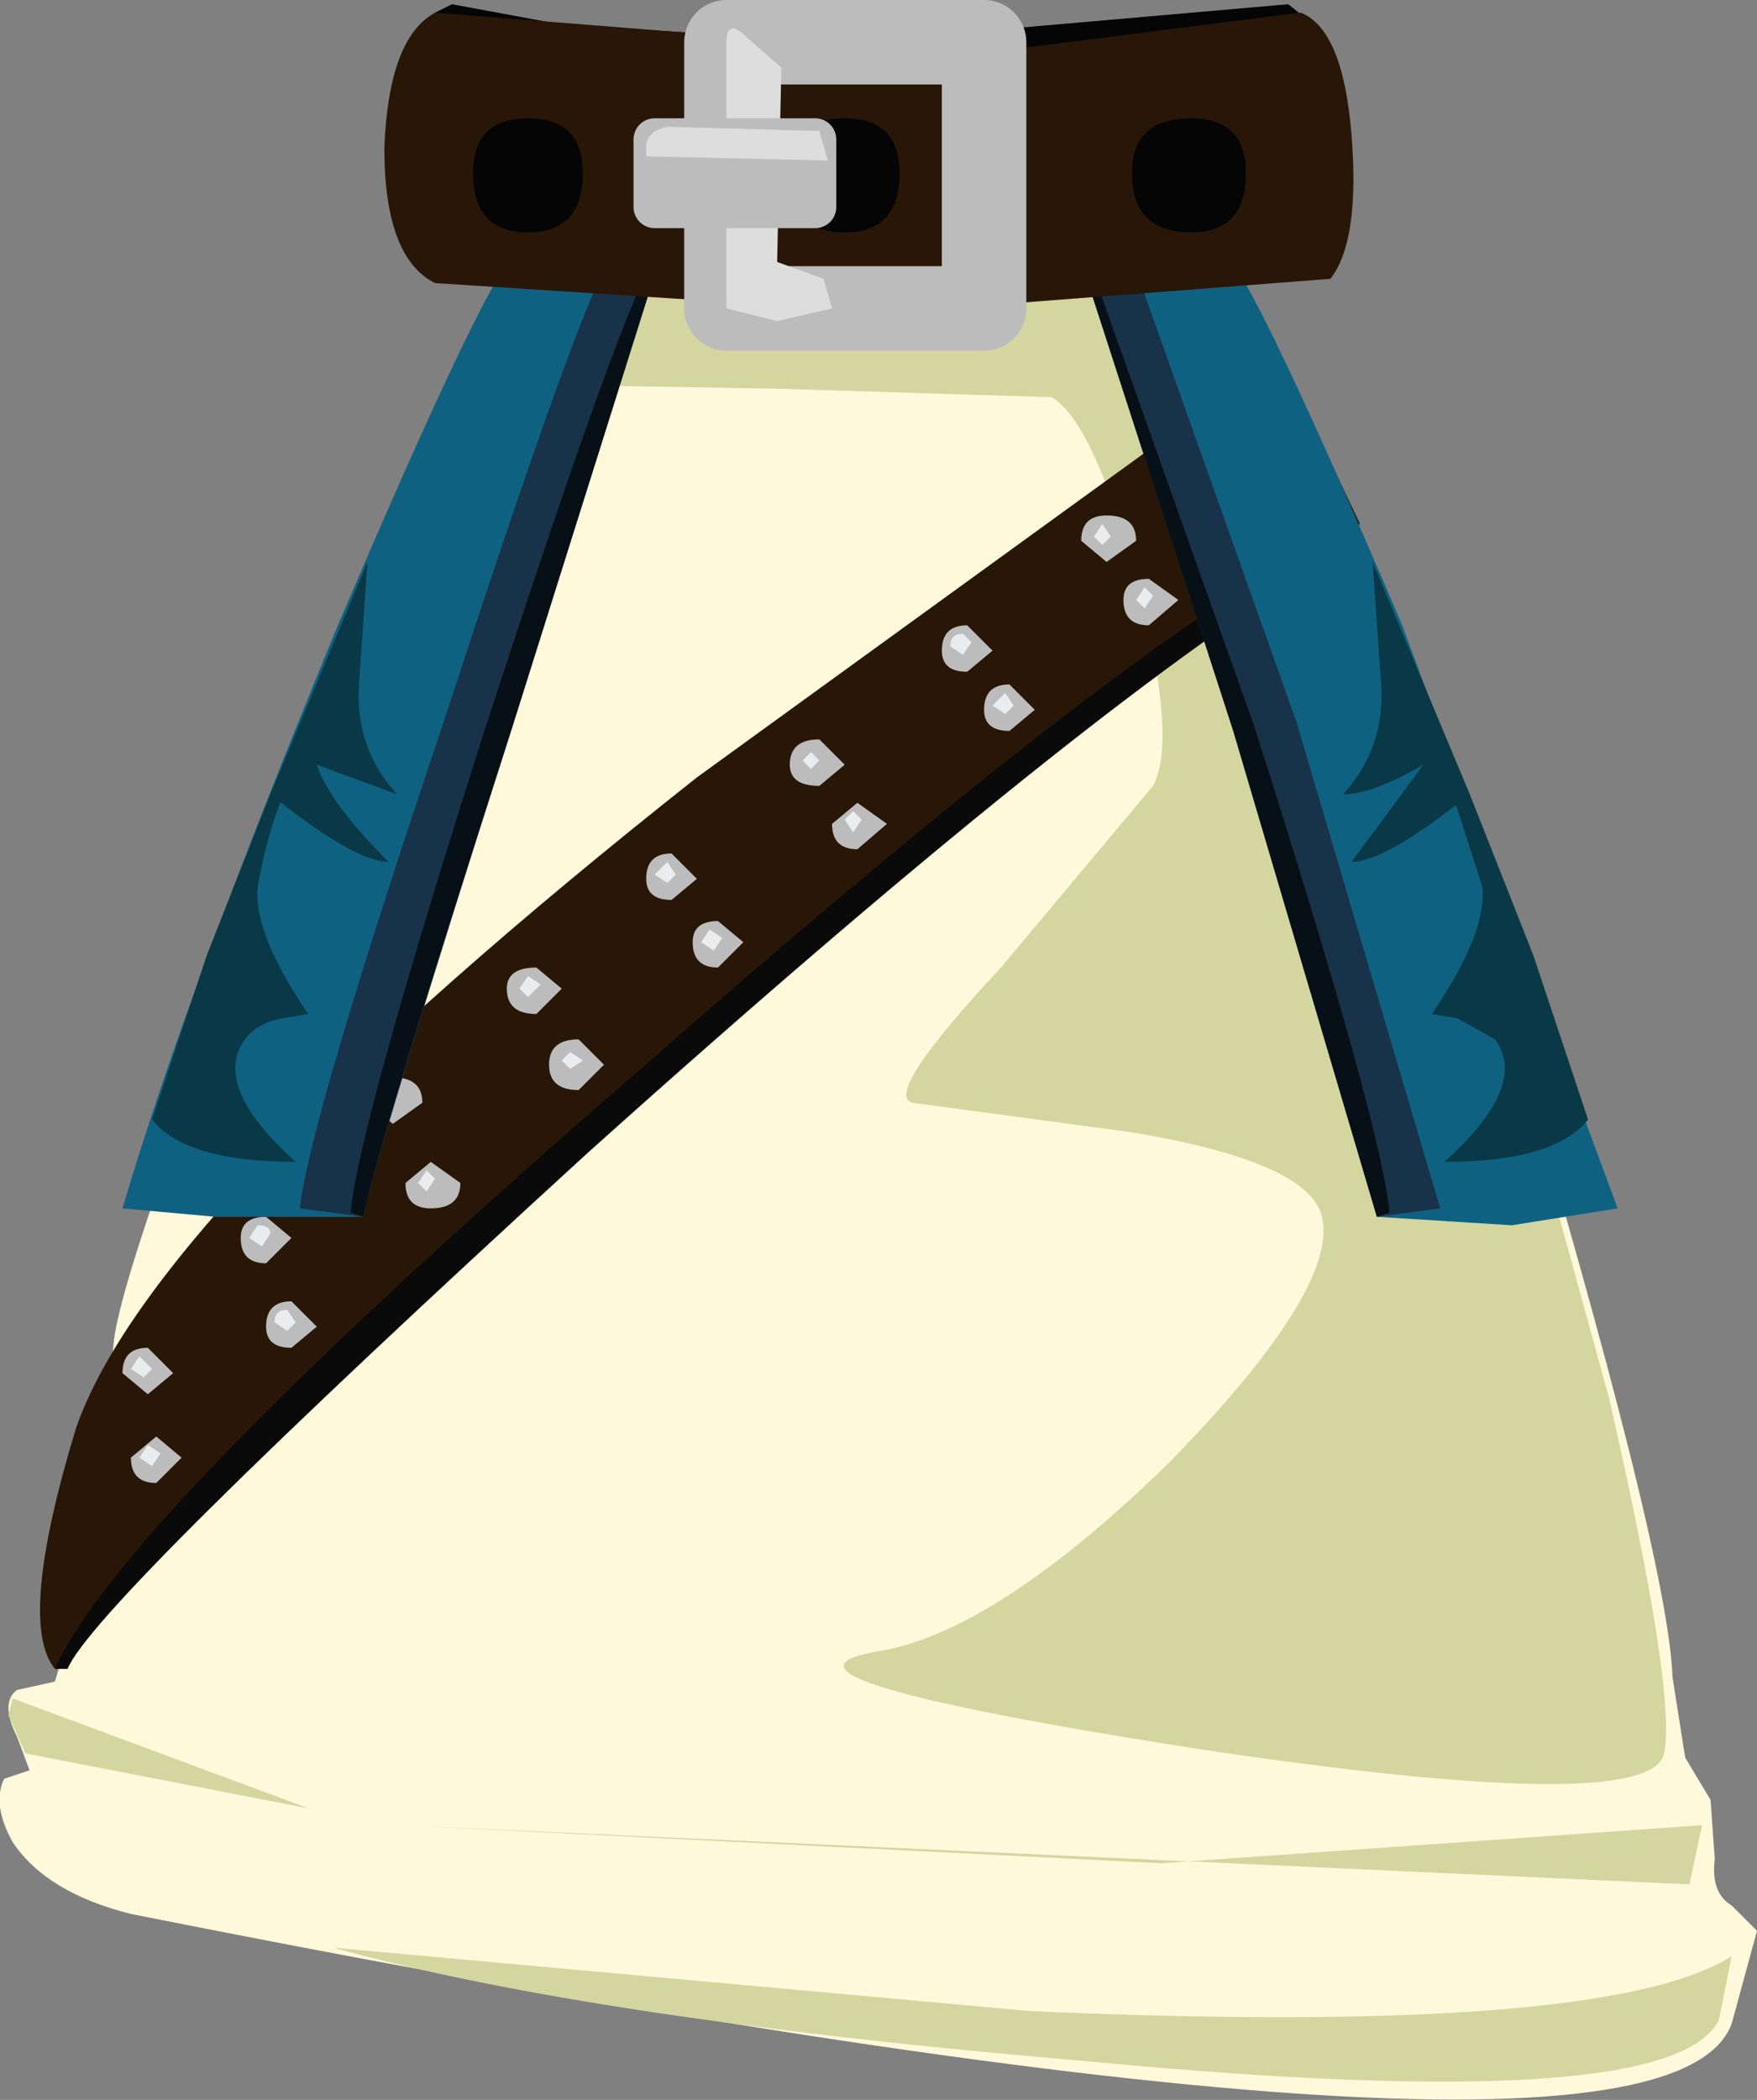 <svg xmlns="http://www.w3.org/2000/svg" xmlns:ffdec="https://www.free-decompiler.com/flash" xmlns:xlink="http://www.w3.org/1999/xlink" ffdec:objectType="frame" width="20.8" height="24.85"><rect width="100%" height="100%" fill="#808080" stroke="none"/><use ffdec:characterId="3" xlink:href="#a" width="20.8" height="24.85"/><defs><g id="a"><path fill="#fff8db" fill-rule="evenodd" d="M11.15 2.1q1.55-.2 3.1 1 1.5 1.7 3.6 8.95 1.9 6.35 1.95 7.8l.15.95.3.5.05.7q-.05.4.2.55l.3.3-.3 1.1q-.85 2.3-18.95-1.3-1-.25-1.4-.85-.25-.45-.1-.75l.3-.1-.15-.4q-.2-.4 0-.55l.45-.1.45-1.5.25-2.55q.15-1.1 2.35-6.6l2.45-5.9 3.75-.8z"/><path fill="#d3d69f" fill-rule="evenodd" d="M13.65 9.3q.3-.55-.2-2.45-.5-1.85-1-2.15L9.2 4.6l-2.95-.05q-.15-.15.05-.6l.35-.8 7-.55q.5.05 2.3 4.75l2 5.2 1.1 4q.8 3.5.65 4.2-.15.75-5.5-.05-5.45-.85-3.85-1.15 1.4-.2 3.5-2.25 2-2.05 1.8-2.9-.15-.65-2.25-1l-2.6-.35q-.35-.1 1.05-1.6zm-10 12.1L.3 20.75l-.2-.45.05-.2zm.3 1.65 8.25.75q6.8.3 8.3-.65l-.15.75q-.55 1.15-7.4.5-5.95-.5-9-1.35m16.2-1.45-.15.7-15.25-.7 9 .45z"/><path fill="#0a0a0a" fill-rule="evenodd" d="m.65 19.75.2-1.15L13.8 7l1-.65q1.05-.65 1.1-.5l.2.55q-2.8 1.55-9.15 7.25Q1.1 19 .8 19.75z"/><path fill="#281707" fill-rule="evenodd" d="m15.15 4.2.95 2q-2.25.95-8.4 6.35-6.25 5.4-7.05 7.2Q.2 19.2.9 16.9q.9-2.6 7.35-7.7z"/><path fill="#bcbcbc" fill-rule="evenodd" d="m2.05 16.25-.3.25-.3-.25q0-.3.3-.3z"/><path fill="#ebeced" fill-rule="evenodd" d="m1.55 16.2.1-.15.15.15-.1.1z"/><path fill="#bcbcbc" fill-rule="evenodd" d="m3.45 14.65-.3.3q-.3 0-.3-.3 0-.25.3-.25z"/><path fill="#ebeced" fill-rule="evenodd" d="m2.95 14.65.1-.15q.15 0 .15.1l-.1.15z"/><path fill="#bcbcbc" fill-rule="evenodd" d="m5 13.05-.35.25-.3-.25q0-.3.3-.3.35 0 .35.3"/><path fill="#ebeced" fill-rule="evenodd" d="M4.5 13q-.1-.1.1-.1l.1.1-.1.1z"/><path fill="#bcbcbc" fill-rule="evenodd" d="M5.45 14q0 .3-.35.3-.3 0-.3-.3l.3-.25z"/><path fill="#ebeced" fill-rule="evenodd" d="m4.95 14 .1-.15.1.1-.1.15z"/><path fill="#bcbcbc" fill-rule="evenodd" d="m7.15 12.6-.3.3q-.35 0-.35-.3t.35-.3z"/><path fill="#ebeced" fill-rule="evenodd" d="m6.65 12.55.1-.1.15.1-.15.1z"/><path fill="#bcbcbc" fill-rule="evenodd" d="m6.65 11.7-.3.3Q6 12 6 11.7q0-.25.35-.25z"/><path fill="#ebeced" fill-rule="evenodd" d="m6.15 11.7.1-.15.15.1-.15.15z"/><path fill="#bcbcbc" fill-rule="evenodd" d="m8.25 10.4-.3.25q-.3 0-.3-.25 0-.3.3-.3z"/><path fill="#ebeced" fill-rule="evenodd" d="m7.75 10.35.15-.15.1.15-.1.1z"/><path fill="#bcbcbc" fill-rule="evenodd" d="m8.8 11.15-.3.3q-.3 0-.3-.3 0-.25.3-.25z"/><path fill="#ebeced" fill-rule="evenodd" d="m8.3 11.15.1-.15.15.1-.1.15z"/><path fill="#bcbcbc" fill-rule="evenodd" d="m10.5 9.75-.35.3q-.3 0-.3-.3l.3-.25z"/><path fill="#ebeced" fill-rule="evenodd" d="m10 9.7.1-.1.1.1-.1.15z"/><path fill="#bcbcbc" fill-rule="evenodd" d="m10 9.05-.3.25q-.35 0-.35-.25 0-.3.35-.3z"/><path fill="#ebeced" fill-rule="evenodd" d="m9.5 9 .1-.1.1.1-.1.1z"/><path fill="#bcbcbc" fill-rule="evenodd" d="m11.75 7.7-.3.25q-.3 0-.3-.25 0-.3.3-.3z"/><path fill="#ebeced" fill-rule="evenodd" d="M11.25 7.65q0-.15.15-.15l.1.1-.1.15z"/><path fill="#bcbcbc" fill-rule="evenodd" d="m12.25 8.4-.3.25q-.3 0-.3-.25 0-.3.3-.3z"/><path fill="#ebeced" fill-rule="evenodd" d="m11.75 8.35.15-.15.1.15-.1.1z"/><path fill="#bcbcbc" fill-rule="evenodd" d="m13.95 7.1-.35.3q-.3 0-.3-.3 0-.25.3-.25z"/><path fill="#ebeced" fill-rule="evenodd" d="m13.45 7.1.1-.15.1.1-.1.15z"/><path fill="#bcbcbc" fill-rule="evenodd" d="m13.45 6.4-.35.25-.3-.25q0-.3.3-.3.35 0 .35.3"/><path fill="#ebeced" fill-rule="evenodd" d="m12.95 6.35.1-.15.1.15-.1.1z"/><path fill="#bcbcbc" fill-rule="evenodd" d="m15.25 5.1-.3.25q-.3 0-.3-.25 0-.3.3-.3z"/><path fill="#ebeced" fill-rule="evenodd" d="M14.75 5.05q0-.1.15-.1l.1.1-.1.1z"/><path fill="#bcbcbc" fill-rule="evenodd" d="m15.9 5.85-.3.25-.35-.25q0-.3.35-.3z"/><path fill="#ebeced" fill-rule="evenodd" d="m15.4 5.8.1-.15.15.1-.15.15z"/><path fill="#bcbcbc" fill-rule="evenodd" d="m2.15 17.25-.3.3q-.3 0-.3-.3l.3-.25z"/><path fill="#ebeced" fill-rule="evenodd" d="m1.65 17.25.1-.15.15.1-.1.15z"/><path fill="#bcbcbc" fill-rule="evenodd" d="m3.75 15.7-.3.25q-.3 0-.3-.25 0-.3.3-.3z"/><path fill="#ebeced" fill-rule="evenodd" d="M3.25 15.65q0-.15.15-.15l.1.15-.1.1z"/><path fill="#0f6182" fill-rule="evenodd" d="m7.75 3.25-1.9 5.6Q4.4 13.4 4.3 14.4H2.55l-1.1-.1Q2.2 11.75 4 7.4 5.75 3.3 6.1 3z"/><path fill="#183349" fill-rule="evenodd" d="m7.15 3.2.6.05-1.7 5.4Q4.5 13.5 4.3 14.4l-.75-.1q.1-1 1.7-5.75 1.5-4.6 1.9-5.35"/><path fill="#071016" fill-rule="evenodd" d="M7.65 3.25h-.1.2l-1.7 5.4Q4.5 13.45 4.3 14.4l-.15-.05q.1-1.05 1.6-5.75 1.5-4.6 1.9-5.35"/><path fill="#0f6182" fill-rule="evenodd" d="M12.85 3.25 14.5 3q.35.3 2.1 4.4l2.55 6.9-1.25.2-1.6-.1q-.1-1-1.55-5.55z"/><path fill="#183349" fill-rule="evenodd" d="m13.45 3.2 1.9 5.35 1.7 5.75-.75.1-1.7-5.75-1.75-5.4z"/><path fill="#071016" fill-rule="evenodd" d="m12.95 3.25 1.9 5.35q1.5 4.7 1.6 5.75l-.15.05-1.7-5.75-1.75-5.4z"/><path fill="#050505" fill-rule="evenodd" d="m5.15.15.2-.1L6.7.3l3.4.2 5.15-.45.25.2-5.2 1L6.6 1 5.25.6z"/><path fill="#281707" fill-rule="evenodd" d="M15.4.15q.5.2.6 1.45t-.25 1.7l-5.2.4-5.4-.35q-.6-.3-.6-1.6.05-1.3.6-1.6l6.3.5z"/><path fill="#050505" fill-rule="evenodd" d="M6.9 2.05q0 .7-.65.7t-.65-.7q0-.65.65-.65t.65.65M10.65 2.05q0 .7-.65.7t-.65-.7q0-.65.65-.65t.65.65M14.75 2.05q0 .7-.65.7-.7 0-.7-.7 0-.65.7-.65.65 0 .65.65"/><path fill="none" stroke="#bcbcbc" stroke-linecap="round" stroke-linejoin="round" d="M11.65 3.65H8.6V.5h3.05z"/><path fill="#ddd" fill-rule="evenodd" d="M8.6.5q0-.3.25-.05l.4.35-.05 2.3.55.2.1.35-.65.15-.6-.15z"/><path fill="#bcbcbc" fill-rule="evenodd" d="M9.65 2.45h-1.9v-.8h1.9z"/><path fill="none" stroke="#bcbcbc" stroke-linecap="round" stroke-linejoin="round" stroke-width=".5" d="M9.65 2.45h-1.9v-.8h1.9z"/><path fill="#ddd" fill-rule="evenodd" d="M7.65 1.75q0-.2.25-.25l1.8.05.1.35-2.15-.05z"/><path fill="#093947" fill-rule="evenodd" d="m4.35 6.65-.1 1.45q-.05.75.45 1.3l-.95-.35q.15.45.85 1.15-.4 0-1.4-.8z"/><path fill="#093947" fill-rule="evenodd" d="m3.65 12-.3.05q-.3.05-.45.25-.4.55.6 1.45-1.3 0-1.7-.5l.65-1.95.75-1.9.3-.3q-.3.55-.45 1.4-.05.55.6 1.5M16.25 6.65 17.4 9.4q-1 .8-1.4.8l.85-1.15q-.6.35-.95.35.5-.55.45-1.3z"/><path fill="#093947" fill-rule="evenodd" d="m17.4 9.4.75 1.9.65 1.95q-.4.5-1.7.5 1-.9.6-1.45l-.45-.25-.3-.05q.65-.95.6-1.5l-.45-1.4z"/></g></defs></svg>